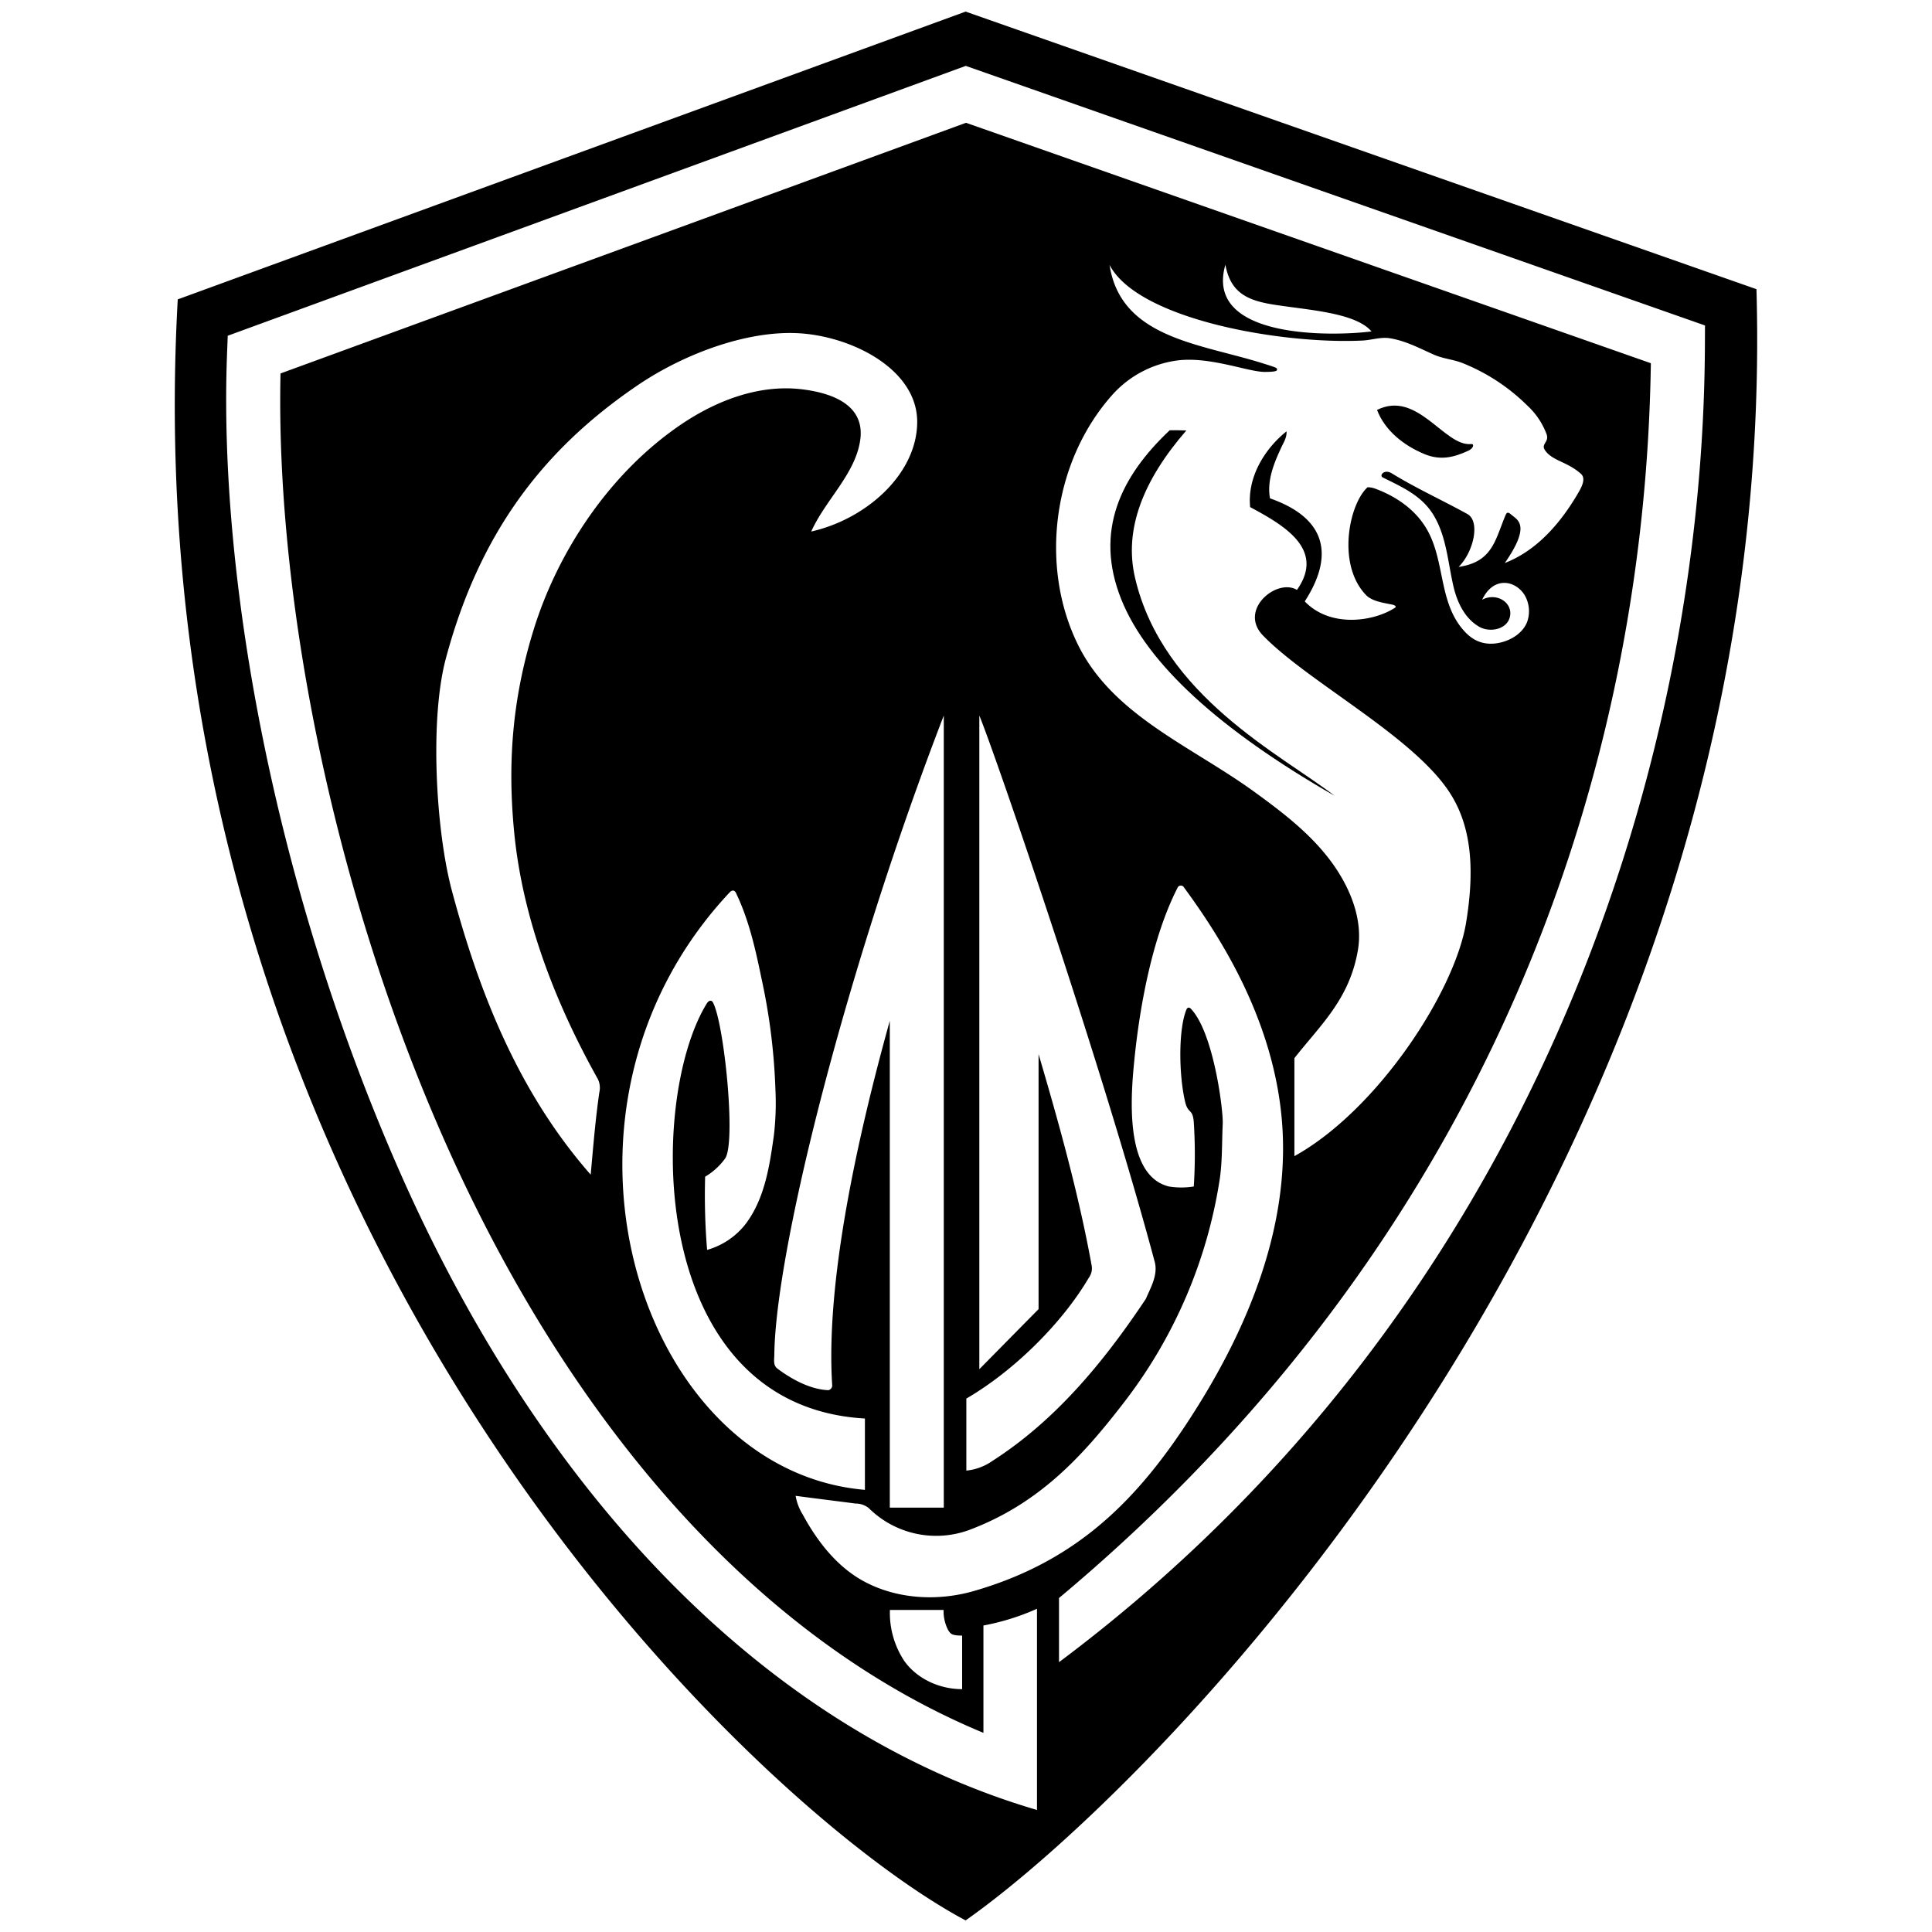 <svg xmlns="http://www.w3.org/2000/svg" viewBox="0 0 500 500"><title>free-rasalhague-republic</title><g id="Icons"><path d="M293.77,149.63c-3-12.59,2.1-25.38,13.25-38.22-1.43-.07-2.86-.07-4.3-.06h0c-12.61,11.88-19.62,26.07-12.53,43.78,6.66,16.63,25.41,33.73,55.2,50.82C331.57,195.29,300.94,180.16,293.77,149.63Z"/><path d="M454.57,74.84,249.9,3,46,77.48C32.81,314.3,193.58,467.06,249.9,497,300.67,461.39,461,299.91,454.57,74.84ZM441.23,89.17c-.42,111.46-45.86,250.27-167.16,341v-16.6C385.07,320.71,425.68,200.87,427.24,94L250,31.78,72.6,96.65c-1.28,55.4,12.56,131.79,43.2,200.23,30,67,76.71,125.83,138.71,151.58V420.68a61.67,61.67,0,0,0,13.86-4.33v52.07c-71.54-21-129.09-83.54-165.23-165.88C71.27,229.92,56.5,150,58.76,91.54l.18-4.65,191-69.84h0L441.25,84.23ZM224.42,409.69C217,406,211.66,399.17,207.77,392a13.37,13.37,0,0,1-1.86-4.88c5.34.71,10.25,1.31,15.54,2a5.39,5.39,0,0,1,3.36,1.15,24.78,24.78,0,0,0,26,5.69c18-6.75,29.2-18.91,39.87-32.75a125.73,125.73,0,0,0,25-58.13c.68-4.69.53-9.44.76-14.16.17-3.63-2.37-23.69-8.23-29.84-.49-.51-.94-.34-1.17.22-2.06,5-2,16.58-.36,23.72.76,3.38,2,1.75,2.27,5.4a128.16,128.16,0,0,1,0,16.64,20.15,20.15,0,0,1-6.46,0c-10.4-2.58-10.07-19.67-9.2-29.75,1.44-16.67,5-34.92,11.44-47.52h0a.93.93,0,0,1,1.7-.1c9.49,12.92,22.42,33.32,25.13,58.27,3.08,28.35-8.64,55.79-22.86,78-14.07,22-29.86,38.17-57,45.89C242.83,414.32,232.83,413.91,224.42,409.69ZM249,423.29v13.86c-6.44,0-12.12-3.14-15.06-7.43a22.55,22.55,0,0,1-3.63-13.07H244.2a10.53,10.53,0,0,0,1.2,5.24C246,422.8,246.22,423.29,249,423.29ZM133.1,215.7c2.22,22.34,10.74,44.13,21.63,63.57a5.12,5.12,0,0,1,.39,3.36c-1,6.78-1.61,14.3-2.25,21.37-19.42-22.12-29.29-48.76-35.91-73.44-4.18-15.59-5.79-44.44-1.57-60.16,8.54-31.88,24.66-53.74,49.63-70.69,12.34-8.38,29.48-14.69,43.22-13.35h0c13.59,1.32,29.18,9.79,29.13,22.87-.05,13.44-13.15,25.11-27.43,28.33,3.7-8.21,11.41-14.87,12.68-23.64,1.36-9.38-7.75-12.27-15-13.16-11.15-1.37-22.21,2.9-31.34,9.08-18.36,12.43-31.88,32.73-38.2,53.21C132.44,181.31,131.35,198.11,133.1,215.7Zm82.27,142.76a1.25,1.25,0,0,1-1,1.32c-4.83-.2-9.75-3-13.2-5.61-1.12-.85-.79-2.31-.78-3.49.3-27.41,18.85-100.67,43.86-165.5h0v205H230.28v-126C221.84,294.54,213.65,331.8,215.37,358.46ZM188.86,230.92c.42-.45,1.15-.79,1.62.2,3.35,7,5,14.4,6.57,22A158.85,158.85,0,0,1,200.68,282a71.79,71.79,0,0,1-.4,11.84c-1.11,7.89-2.34,16.19-7.17,22.74A19.26,19.26,0,0,1,183,323.47a171.53,171.53,0,0,1-.51-18.95,16.94,16.94,0,0,0,5.15-4.68c2.91-4-.22-35-3.12-40.38-.43-.81-1.15-.49-1.59.23-15.31,24.67-15.77,104.18,40.91,107.42v18.46C165.05,380.57,135.75,287.48,188.86,230.92Zm93.68,96.71c-3.39-18.8-8.78-37.9-13.76-54.83v66l-15.33,15.55V185.18c4.39,10.67,31.88,90.94,45.32,141.13,1.05,3.45-.91,6.77-2.23,9.84-11.06,16.6-23.5,31.52-39.62,41.88a14.25,14.25,0,0,1-6.83,2.56V361.95c12.44-7.24,24.85-19.62,31.69-31.26A4.13,4.13,0,0,0,282.54,327.63ZM330.49,95.49c0-.35-1.31-.71-3.68-1.46-16.18-5.12-36.76-6.46-39.66-25.47h0c7.38,14.16,44.61,20.59,65.48,19.57,2.41-.12,4.76-1,7.19-.57,4,.67,7.6,2.59,11.26,4.22,2.39,1.07,5.06,1.23,7.49,2.21a50.39,50.39,0,0,1,16.73,11,19.08,19.08,0,0,1,5,7.51c.59,2-1.54,2.36-.47,4,1.88,2.79,5.72,2.92,9.32,6.13,1.31,1.18.24,3.28-.56,4.68-4.44,7.71-10.64,15.11-19.15,18.4,6.57-9.44,3.54-11,2-12.26-.79-.63-1.33-1.25-1.78-.18-2.74,6.44-3.32,12.16-12.18,13.45,3.94-3.9,5.65-11.83,2.28-13.69-6.48-3.58-13.25-6.65-19.57-10.53-1.95-1.2-3.32.57-2.34,1.06,5.17,2.57,10.18,4.75,13.23,9.88,3.41,5.72,3.65,12.62,5.24,19,1,3.81,2.89,7.65,6.45,9.74,2.76,1.62,7.27.74,8-2.57.81-3.69-3.48-6.38-7.19-4.4,2.88-6.06,8.42-5.11,10.9-1.35a8.27,8.27,0,0,1,.7,7.21c-1.5,3.62-5.88,5.52-9.33,5.52-3.66,0-6-2-7.88-4.44-5.62-7.37-4.14-17.57-8.86-25.44-3-5-8-8.36-13.38-10.31a5.88,5.88,0,0,0-1.8-.3c-4.77,4.28-8.06,20-.38,27.92,1.52,1.57,4.49,2,6.85,2.47.44.1,1.15.45.61.8-5.47,3.57-16.69,5.28-23.34-1.65,7.3-11.29,6.25-21.32-9-26.67-.82-4.6,1-9,2.89-13.09.62-1.36,1.5-2.62,1.39-4.25-5.8,4.65-10.18,12-9.41,19.61,8.65,4.65,19.55,10.87,12.11,21.43-5.17-3.14-15.25,5.13-8.78,11.81,12,12.35,40.22,26.73,49,41.77,5,8.45,5.76,19.21,3.53,32.67-3,17.89-23,48.43-44.41,60.29V273.85c6.76-8.61,14.29-15.28,16.44-28,1.17-6.91-1.22-13.91-4.85-19.79-5.45-8.83-13.8-15.22-22.09-21.23C308.23,193.06,288,185.13,279,166.9c-10-20.23-6.63-47.23,8.76-64.59a27.35,27.35,0,0,1,16.76-9c8.4-1.16,18.47,2.94,22.75,2.94C330.8,96.25,330.49,95.85,330.49,95.49Zm-13.36-27h0c1.39,7.77,6.37,9.44,13.29,10.47,8.81,1.32,20.48,2.07,24.52,6.81C345.49,87,311.5,88,317.13,68.51Z"/><path d="M368.61,117.5c4,1.67,7.46,1,11.48-.9,1.24-.59,1.53-1.77.63-1.68-6.92.7-13.88-14.06-24.34-8.83C358.39,111.43,363.34,115.32,368.61,117.5Z"/></g></svg>